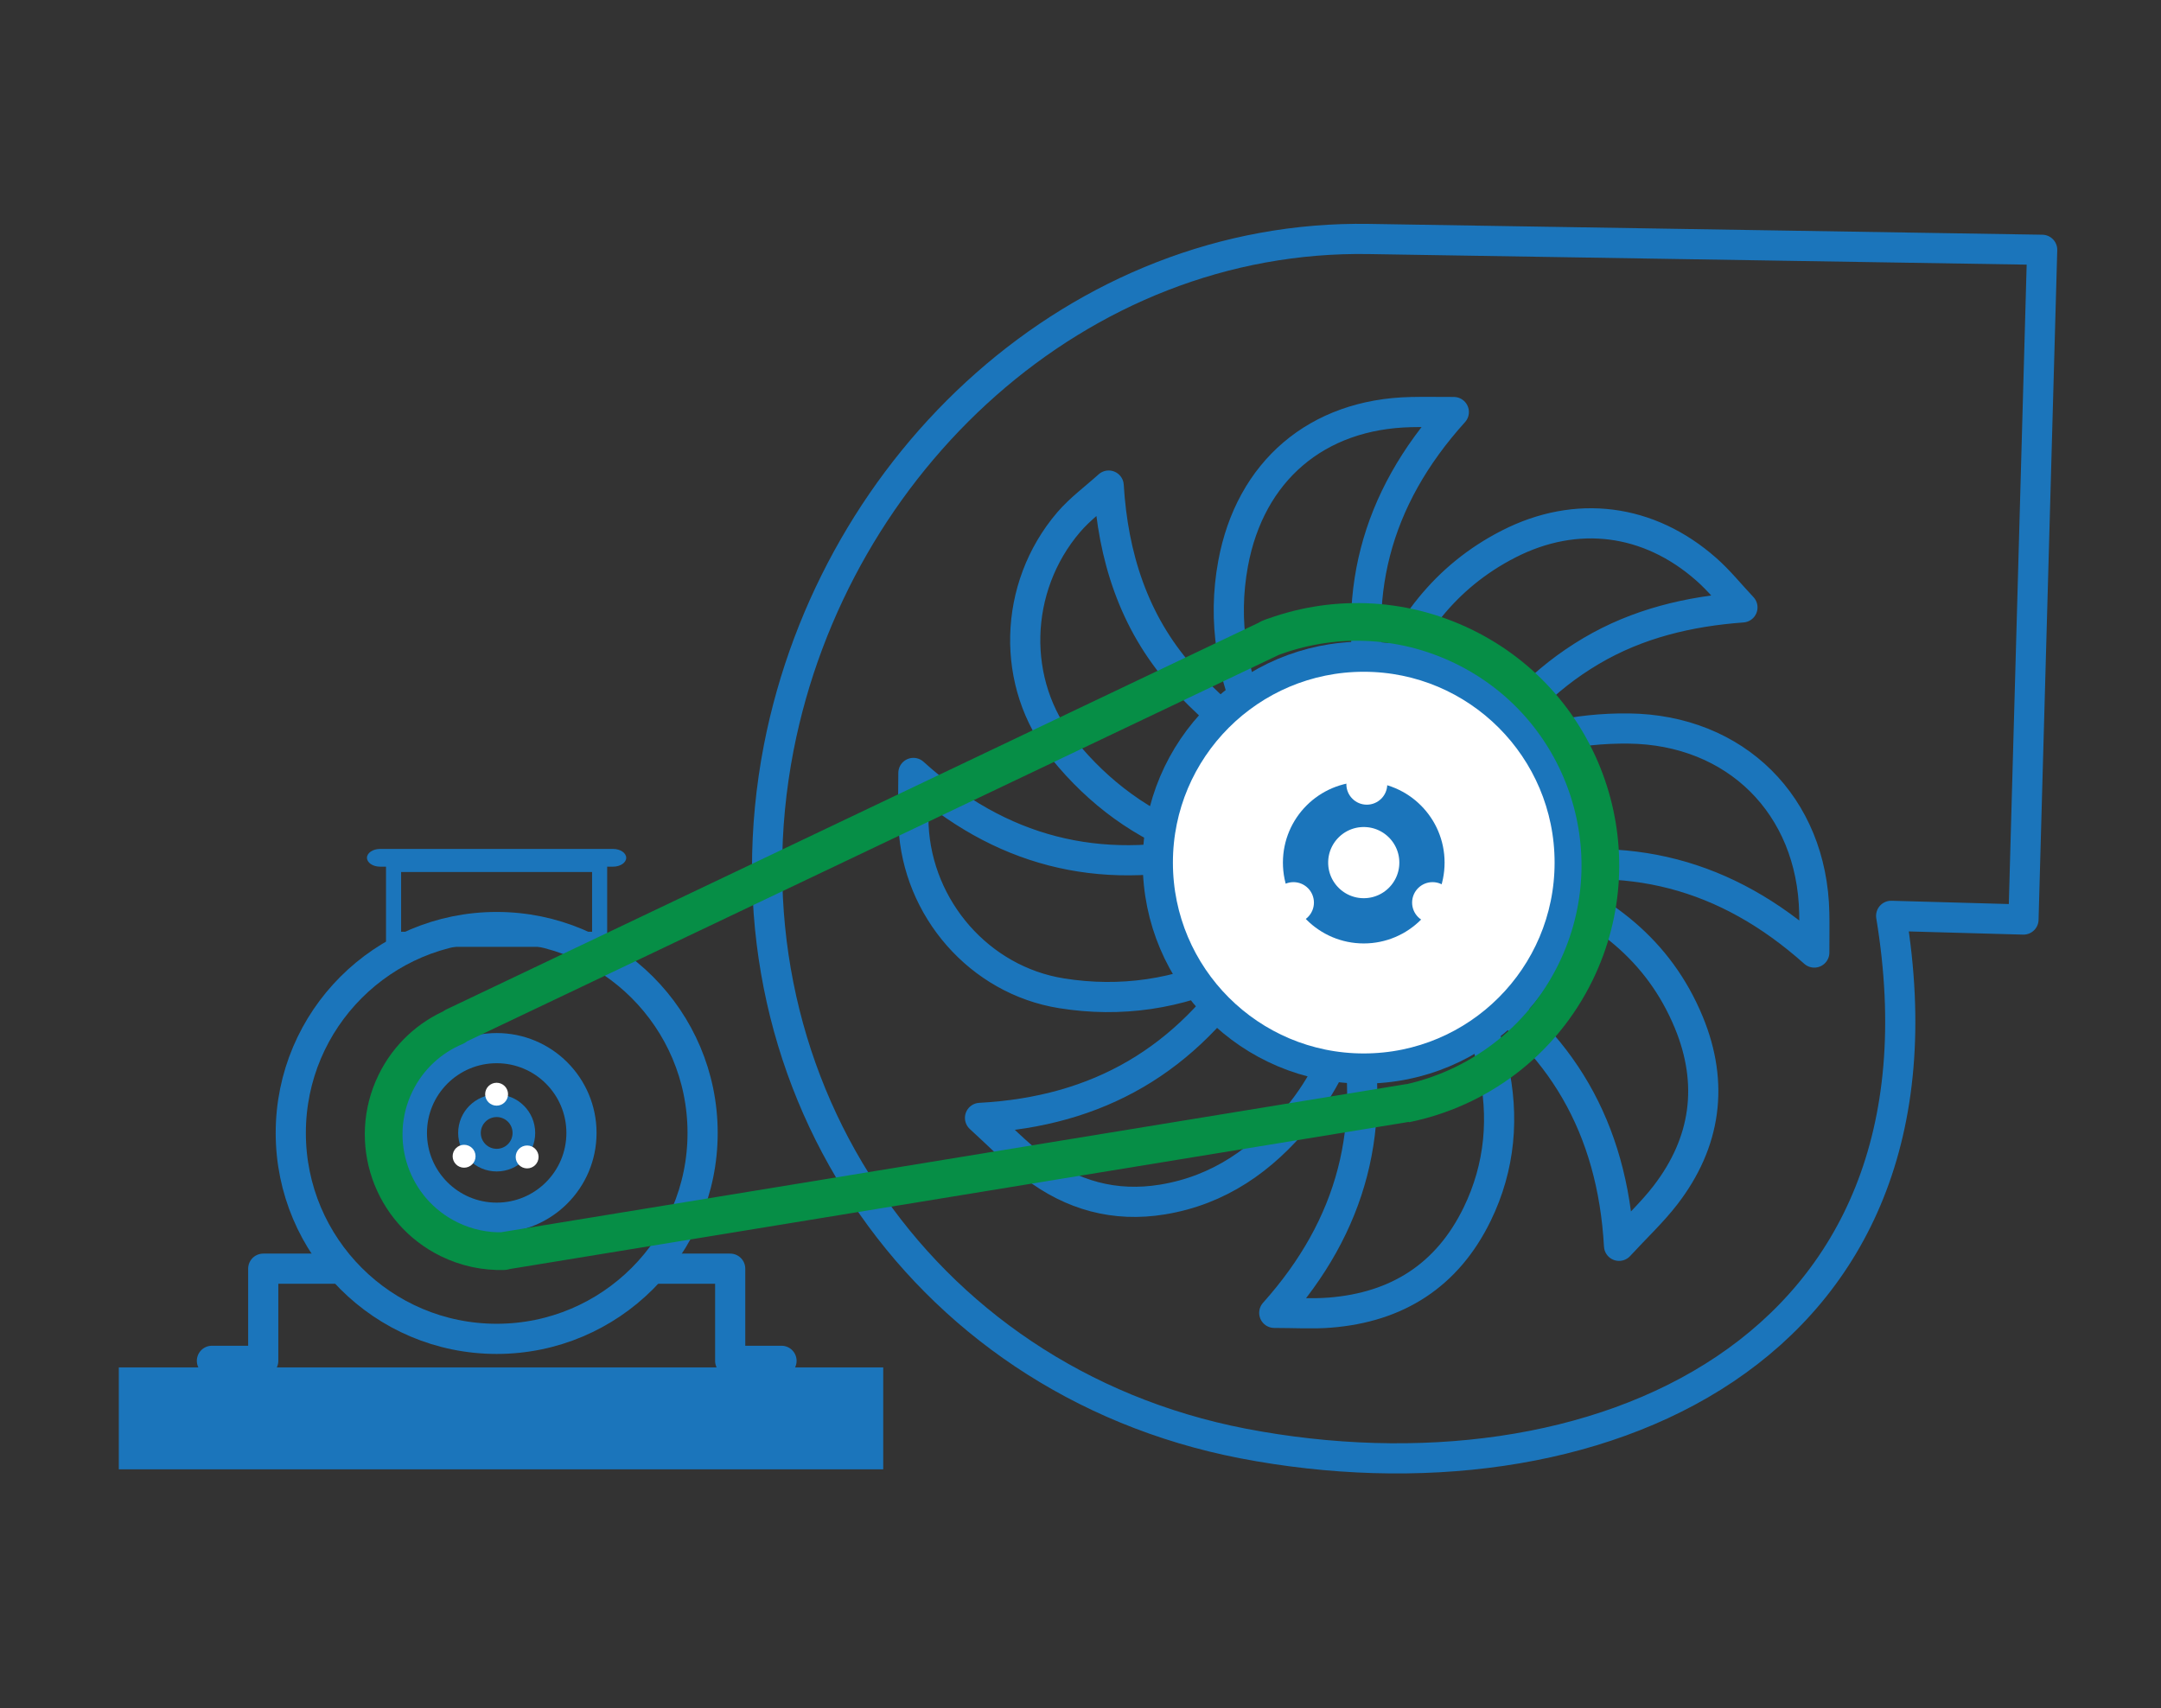 <?xml version="1.0" encoding="utf-8"?>
<!-- Generator: Adobe Illustrator 16.0.0, SVG Export Plug-In . SVG Version: 6.00 Build 0)  -->
<!DOCTYPE svg PUBLIC "-//W3C//DTD SVG 1.1//EN" "http://www.w3.org/Graphics/SVG/1.1/DTD/svg11.dtd">
<svg version="1.1" id="Layer_1" xmlns="http://www.w3.org/2000/svg" xmlns:xlink="http://www.w3.org/1999/xlink" x="0px" y="0px"
	 width="143.262px" height="113.25px" viewBox="0 0 143.262 113.25" enable-background="new 0 0 143.262 113.25"
	 xml:space="preserve">
<rect x="0" y="0" width="143.262" height="113.25" fill="#333333" stroke="none"/>
<g>
	<g>
		
			<path fill="none" stroke="#1B75BB" stroke-width="2" stroke-linecap="round" stroke-linejoin="round" stroke-miterlimit="2.414" d="
			M125.373,60.717l8.772,0.245l1.239-44.401l-44.623-0.717C71.516,15.52,55.33,30.62,51.628,49.557
			c-4.204,21.678,9.091,41.938,30.766,46.139C105.546,100.152,130.168,89.732,125.373,60.717z"/>
		
			<path fill="none" stroke="#1B75BB" stroke-width="2" stroke-linecap="round" stroke-linejoin="round" stroke-miterlimit="2.414" d="
			M89.656,66.943c-0.854,2.764-1.952,5.055-3.592,7.049c-2.357,2.875-5.24,4.916-8.996,5.531c-3.168,0.521-6.019-0.277-8.535-2.199
			c-1.179-0.899-2.215-1.984-3.563-3.211c7.872-0.422,13.685-3.854,17.915-10.434c-0.536,0.236-0.862,0.369-1.179,0.521
			c-3.607,1.72-7.416,2.277-11.33,1.652c-5.438-0.867-9.551-5.606-9.814-11.105c-0.052-1.081-0.008-2.166-0.008-3.503
			c5.736,5.196,12.269,6.866,19.71,5.124c-0.313-0.12-0.622-0.246-0.937-0.359c-3.56-1.26-6.489-3.425-8.843-6.338
			c-3.494-4.324-3.331-10.731,0.364-15.052c0.762-0.891,1.736-1.6,2.652-2.427c0.28,4.652,1.639,9.027,4.811,12.617
			c1.561,1.765,3.425,3.257,5.153,4.872c0.11-0.091,0.222-0.181,0.333-0.272c-0.155-0.343-0.306-0.688-0.465-1.028
			c-1.65-3.511-2.294-7.167-1.585-11.015c1.132-6.142,5.563-9.913,11.8-10.046c0.842-0.019,1.684-0.003,2.833-0.003
			c-5.245,5.803-6.898,12.341-5.154,19.774c0.117-0.318,0.235-0.635,0.351-0.954c1.586-4.382,4.218-7.912,8.433-10.069
			c4.503-2.302,9.288-1.682,13.09,1.659c0.857,0.752,1.582,1.658,2.414,2.542c-3.538,0.26-6.938,1.062-10.033,2.893
			c-3.093,1.829-5.498,4.333-7.359,7.402c3.113-1.564,6.391-2.302,9.841-2.266c7.108,0.076,12.17,5.104,12.313,12.229
			c0.017,0.772,0.002,1.549,0.002,2.623c-5.842-5.215-12.39-6.935-20.104-5.222c0.564,0.19,0.861,0.285,1.154,0.392
			c4.807,1.737,8.639,4.625,10.634,9.469c1.675,4.064,1.143,7.943-1.549,11.439c-0.863,1.123-1.912,2.102-3.079,3.365
			c-0.438-7.833-3.86-13.656-10.173-17.702c0.614,1.911,1.378,3.798,1.817,5.759c0.757,3.369,0.481,6.707-1.052,9.851
			c-1.978,4.06-5.302,6.167-9.757,6.521c-1.148,0.092-2.313,0.016-3.692,0.016C89.657,81.246,91.393,74.673,89.656,66.943z"/>
		<g>
			
				<circle fill="#FFFFFF" stroke="#1B75BB" stroke-width="2" stroke-linecap="round" stroke-linejoin="round" stroke-miterlimit="2.414" cx="90.409" cy="57.188" r="13.652"/>
			
				<circle fill="none" stroke="#1B75BB" stroke-width="3" stroke-linecap="round" stroke-linejoin="round" stroke-miterlimit="2.414" cx="90.409" cy="57.188" r="3.859"/>
			<circle fill="#FFFFFF" cx="90.612" cy="51.991" r="1.356"/>
			<circle fill="#FFFFFF" cx="85.75" cy="59.839" r="1.356"/>
			<circle fill="#FFFFFF" cx="94.971" cy="59.839" r="1.356"/>
		</g>
	</g>
	<g>
		
			<circle fill="none" stroke="#1B75BB" stroke-width="2" stroke-linecap="round" stroke-linejoin="round" stroke-miterlimit="2.414" cx="32.928" cy="75.11" r="13.651"/>
		<g>
			
				<circle fill="none" stroke="#1B75BB" stroke-width="2" stroke-linecap="round" stroke-linejoin="round" stroke-miterlimit="2.414" cx="32.927" cy="75.109" r="5.621"/>
		</g>
		<g>
			
				<circle fill="none" stroke="#1B75BB" stroke-width="1.5" stroke-linecap="round" stroke-linejoin="round" stroke-miterlimit="2.414" cx="32.927" cy="75.11" r="1.803"/>
		</g>
		<circle fill="#FFFFFF" cx="34.946" cy="76.701" r="0.759"/>
		<circle fill="#FFFFFF" cx="30.767" cy="76.655" r="0.759"/>
		<circle fill="#FFFFFF" cx="32.922" cy="72.542" r="0.759"/>
		<path fill="#1B75BB" d="M41.514,56.87c0,0.323-0.389,0.587-0.871,0.587H25.198c-0.48,0-0.87-0.264-0.87-0.587l0,0
			c0-0.325,0.389-0.589,0.87-0.589h15.445C41.125,56.281,41.514,56.545,41.514,56.87L41.514,56.87z"/>
		<rect x="26.091" y="57.311" fill="none" stroke="#1B75BB" stroke-miterlimit="10" width="13.661" height="4.961"/>
		
			<polyline fill="none" stroke="#1B75BB" stroke-width="2" stroke-linecap="round" stroke-linejoin="round" stroke-miterlimit="2.414" points="
			43.426,84.109 48.407,84.109 48.407,90.218 51.81,90.218 		"/>
		
			<polyline fill="none" stroke="#1B75BB" stroke-width="2" stroke-linecap="round" stroke-linejoin="round" stroke-miterlimit="2.414" points="
			22.433,84.109 17.451,84.109 17.451,90.218 14.049,90.218 		"/>
	</g>
	<path fill="none" stroke="#068E46" stroke-width="2.5" stroke-linejoin="round" d="M93.425,73.107l-60.078,9.832l0.05,0.006
		c-1.209,0.035-2.444-0.213-3.608-0.78c-3.846-1.872-5.444-6.511-3.57-10.354c0.855-1.757,2.288-3.044,3.958-3.746l-0.045-0.017
		l54.241-25.822l-0.229,0.094c4.037-1.56,8.688-1.5,12.884,0.545c8.008,3.9,11.336,13.554,7.435,21.563
		c-2.289,4.698-6.557,7.786-11.311,8.749"/>
	<rect x="7.877" y="90.654" fill="#1B75BB" width="50.676" height="6.757"/>
</g>
</svg>
